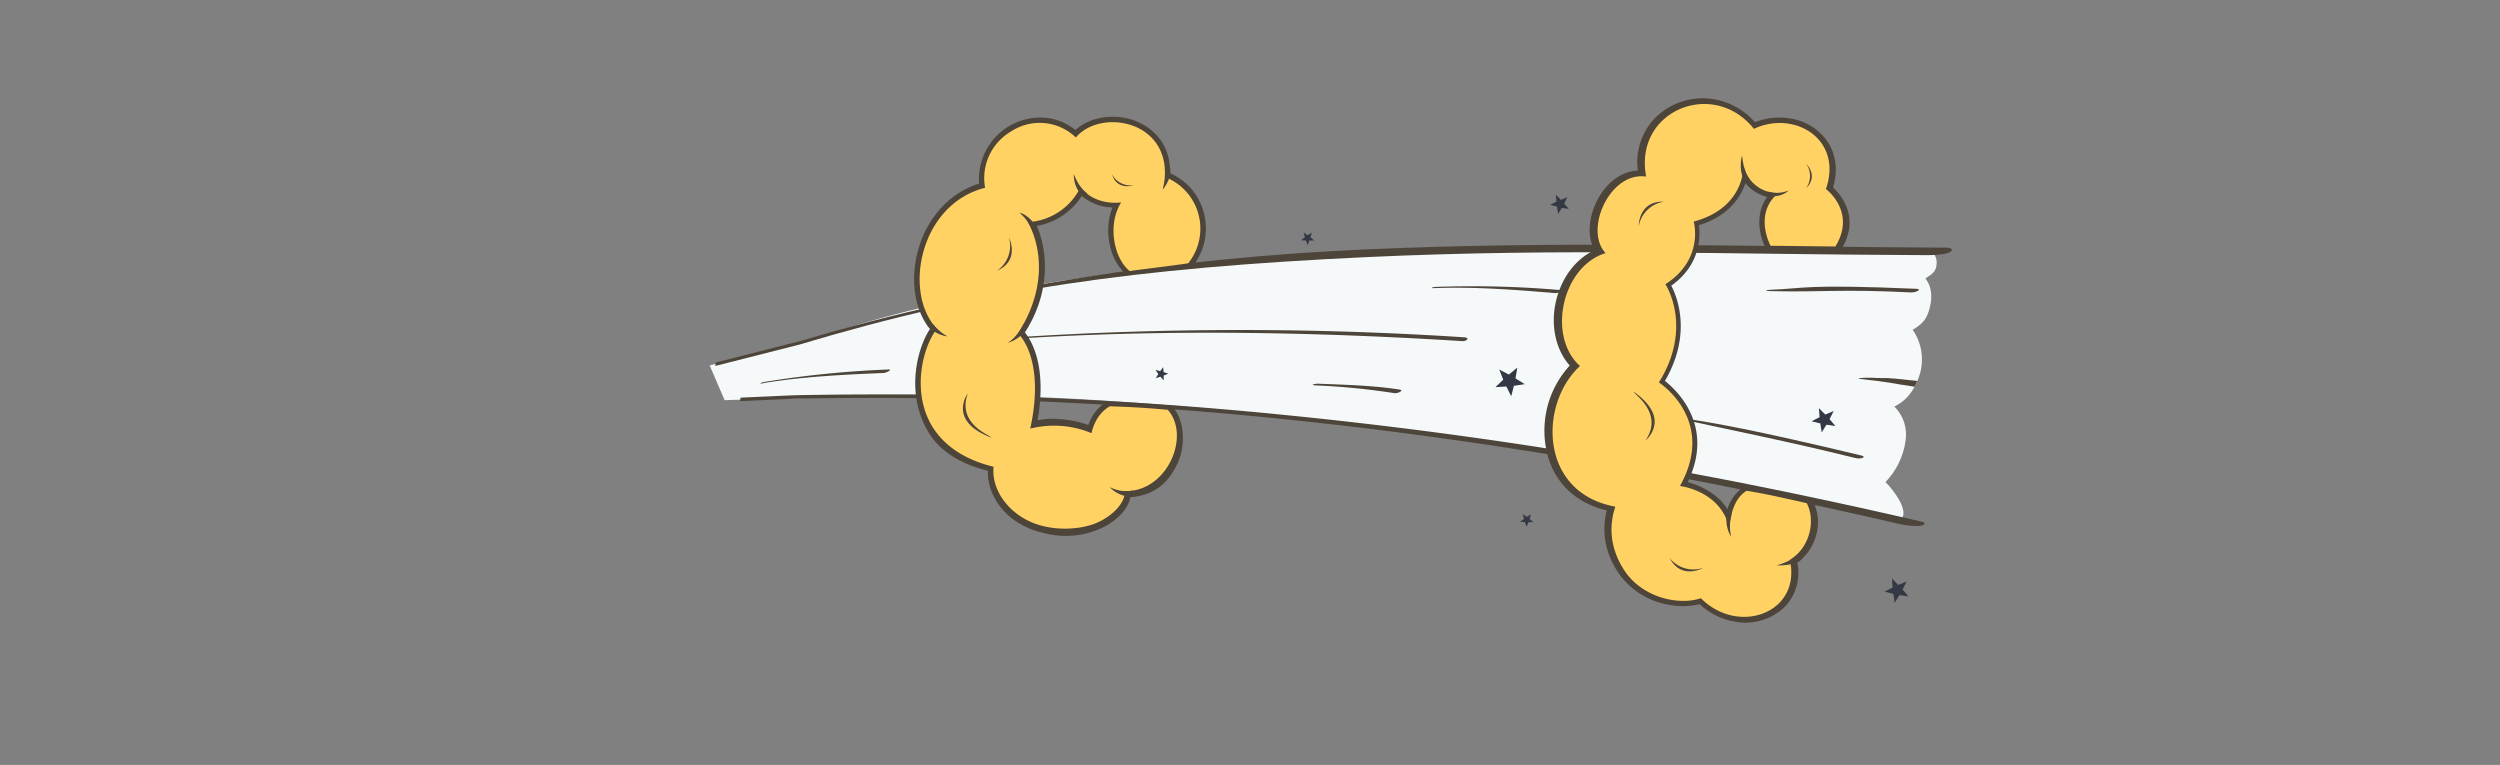 <svg xmlns="http://www.w3.org/2000/svg" xmlns:xlink="http://www.w3.org/1999/xlink" width="719" height="220" viewBox="0 0 719 220"><rect x="0" y="0" width="719" height="220" fill="#808080" stroke="none"/><defs><clipPath id="a"><rect x="1.42" width="717" height="220" style="fill:none"/></clipPath></defs><title>_</title><g style="clip-path:url(#a)"><path d="M204.11,105.1l4.29,10c1.17-.12,21.63-.49,24.38-.66,27.71-1.79,130.36-5.35,313.48,35.25,3.51-2.05-1.75-8.87-4-11.05A21.24,21.24,0,0,0,548.12,126a11.32,11.32,0,0,0-3.31-9.07c2-1,5-2.91,7-8.33a15,15,0,0,0-1.72-13.75c2.78-1.72,4-2.84,4.91-6.38s.3-6.45-1.24-8.34c.67-.73,3-1.38,3.19-4a4.44,4.44,0,0,0-1-3.44c-223.67-9.45-301,17.45-324.53,25.8C230.79,98.73,204.7,104.89,204.11,105.1Z" style="fill:#f5f9fa"/><path d="M552.53,150c-61.42-14.24-120.7-24.54-185.11-30.86a1171.8,1171.8,0,0,0-138.76-5.47c-.52,0-15.15.68-15.66.69l-.18,1c.55,0,15.21-.68,15.76-.69,108.25-2.19,211.53,11.44,316.84,35.84C553.26,152.3,554.83,150.5,552.53,150Z" style="fill:#4d443a"/><path d="M551.13,83.06c-32.43-1.39-31.94-.08-42,.28-1.67.07-1.5.35.18.39,14.63.35,19.83-.64,40.28.37C551.07,84.17,552.93,83.14,551.13,83.06Z" style="fill:#4d443a"/><path d="M535.31,131c-31.57-7.57-41.94-9.27-51.87-10.84-1.66-.26-1.54.06.09.41,14.3,3.14,30.2,6.25,50.08,11.16C535,132.13,537.06,131.46,535.31,131Z" style="fill:#4d443a"/><path d="M559.83,71.22C502.55,71,450.3,69.16,393,71.72,337.93,74.17,283.35,82.24,230.47,98c-.25.08-24.35,6.17-24.6,6.25l-.17,1L230,99.08c53.06-15.94,96.28-22,163.14-25.14,56.93-2.64,104-.75,161-.56C562.67,73.4,562.29,71.23,559.83,71.22Z" style="fill:#4d443a"/><path d="M421,97a991.75,991.75,0,0,0-144,1.12c-1.67.14-1.5.53.16.4,47.61-4,95.77-3.39,143.42-.41C422,98.15,422.76,97.07,421,97Z" style="fill:#4d443a"/><path d="M551.44,109.57c-12.27-1.33-6.34-.6-13.43-.94-1.69-.08-4.67.19-3,.37,9.3,1,7.31,1,15.62,2.22" style="fill:#4d443a"/><path d="M412.68,82.86c11.58-.42,23.1.47,34.64,1.44.7.06,3-.75,1.29-.89a293.19,293.19,0,0,0-35.32-.91c-1.07,0-2.49.43-.61.36Z" style="fill:#4d443a"/><path d="M219.59,110.17c11.44-1.87,23-2.42,34.55-2.9.71,0,2.91-1.12,1.17-1a292.16,292.16,0,0,0-35.16,3.52c-1.06.16-2.41.73-.56.43Z" style="fill:#4d443a"/><path d="M378.52,110.85a206,206,0,0,1,22.58,2.23c.81.12,3-.81,1.27-1.07-7.7-1.16-15.49-1.35-23.28-1.66-1.17,0-2.42.42-.57.5Z" style="fill:#4d443a"/><path d="M521,143.52l-19.69-3.33a11.43,11.43,0,0,0-4.47,6.26c-3.2-5-8.56-7-11.48-7.8,7.77-15.88-2.76-26.12-6.52-29.1,7.69-13.23,3.7-23.76,1.83-27.39,8.4-6,8.38-14,7.94-17.38,8.63-2.71,12-8.08,13.38-12.12a11.81,11.81,0,0,0,6.23,4c-3.79,5.24-2,11.92-.19,15.1l.45.81,20.57-.07.46-.73c5.62-9.05,0-15.69-2.33-17.85,1.72-5.84.31-10.08-1.24-12.66a15.81,15.81,0,0,0-11.06-7.18,19,19,0,0,0-10.15,1.07A20.21,20.21,0,0,0,493,28.56a19.27,19.27,0,0,0-16.88,5.26,18.19,18.19,0,0,0-5.07,15.23c-4.59.19-8.92,3.29-11.64,8.46-2.29,4.38-3.24,10.21-.79,14.43-5.43,2.47-9.61,8-11.16,14.86s0,13.87,4,18.33a27.69,27.69,0,0,0-6.25,26.24c2.37,8,8.35,13.39,16.91,15.44-1.08,4.09-1.5,10.75,3.36,18A22.13,22.13,0,0,0,480.37,174a20.3,20.3,0,0,0,8.45-.24,19.69,19.69,0,0,0,10,5h0a16.29,16.29,0,0,0,14.6-4.36,14.08,14.08,0,0,0,3.48-12.55,14.59,14.59,0,0,0,5.77-9.55A12.62,12.62,0,0,0,521,143.52Z" style="fill:#4d443a"/><path d="M509.21,70.68s-5-9.15,2.2-15.15a10.12,10.12,0,0,1-10-7.94s.68,12.09-14.29,16.14c0,0,3.08,10.87-8.15,18,0,0,8.11,12.2-1.87,28.26,0,0,16.74,10.68,6.06,29.78,0,0,11.9,1.36,14.21,12.27,0,0,.16-8.18,5-10.89,5.67.93,10.1,1.95,17.25,3.56,2.48,4.61,1.24,12.51-4.86,16.33,3.42,15.15-14.73,21.92-25.6,11-6.23,2.17-16.84-.1-22-8-4.86-7.4-4-14.2-2.58-18.32-22-4-22-29.6-10.18-40.45-9.57-8.62-5.11-28.69,7.37-32.48-6.27-6.6,1.18-23.55,11.66-22-3.59-19,19.32-28.31,31-13.74,11.65-5.47,25.67,3,20.71,17.31,0,0,8.86,6.54,2.72,16.53Z" style="fill:#ffd263"/><path d="M502.72,53.44c-3.3-3.78-1.7-8.72-1.7-8.72.37,4.62,2.05,6.65,2.05,6.65Z" style="fill:#4d443a"/><path d="M508.6,55.14a9,9,0,0,0,5.78-.34s-2,2.37-7.19,1.51Z" style="fill:#4d443a"/><path d="M518.28,160.71c-1.95,2.18-7.31,1.9-7.31,1.9,4.32-1.24,5.46-2.78,5.46-2.78Z" style="fill:#4d443a"/><path d="M498,148a12.21,12.21,0,0,0-.08,6.41s-2.94-4-.34-9.7Z" style="fill:#4d443a"/><path d="M469.85,112.65c-.07.65,8.78,6.09,3.42,14C473.27,126.66,481,120.49,469.85,112.65Z" style="fill:#4d443a"/><path d="M519.41,54.12a6,6,0,0,0,.05-7S523.14,50.59,519.41,54.12Z" style="fill:#4d443a"/><path d="M478.59,58a8.72,8.72,0,0,0-7.3,7.08S471.16,57.72,478.59,58Z" style="fill:#4d443a"/><path d="M480.17,160.47a8.72,8.72,0,0,0,9.78,2.79S483.64,167,480.17,160.47Z" style="fill:#4d443a"/><path d="M300.23,153.3A22.7,22.7,0,0,1,294,151c-6.15-3.22-10.07-9.44-9.89-15.59-13.38-3.42-17.44-10.32-19.46-16.28-3.23-9.5-.41-19.67,2.81-24.52-4.46-5.41-5.79-14.19-3.37-22.83,2.61-9.32,9.1-16.32,17.51-19A17.66,17.66,0,0,1,301.8,34a16.45,16.45,0,0,1,7.47,3.38c3.34-3,8.58-4.44,13.82-3.55,6.37,1.09,13.57,5.93,13.45,16a17.08,17.08,0,0,1,10,12.9,17.36,17.36,0,0,1-3.43,13.74c-.44.52-18.88,2.73-19.46,2.23a14.67,14.67,0,0,1-4.21-7.24,19,19,0,0,1,.48-11.81A16.33,16.33,0,0,1,318,59.5a13.5,13.5,0,0,1-6.85-3.19,19.34,19.34,0,0,1-13,8.68c2.12,4.4,5.3,17.17-3.39,30.61,2,2.48,6.38,9.9,3.63,25.3a20.71,20.71,0,0,1,6.3-.37,29.94,29.94,0,0,1,8.33,1.7,12.66,12.66,0,0,1,4.66-6.33c1.06-.71,19.34.78,19.81,1.36,3.42,4.22,3.29,11.36,1.28,15.74-2.48,5.42-6.2,9.38-13.69,10-.44,2.55-2.59,5.82-7.38,8.44A24.56,24.56,0,0,1,300.23,153.3Z" style="fill:#4d443a"/><path d="M341.73,75.72A15.93,15.93,0,0,0,335,50.89c1-16.48-18.69-19.6-25.58-11.35a15,15,0,0,0-18.63-1.74A15.56,15.56,0,0,0,283.31,54c-19.13,4.88-23.56,30.61-13.82,40.56-5.65,6.8-11.39,32.86,16.28,39.69-.64,5.75,3.15,12,9.56,15.31,6.62,3.47,15.36,2.88,20.12.79,4.58-2,8.13-5.67,8.06-9.08,12.3.16,19-16,12.33-23.42-6.74-.59-10.6-.8-16.62-1-4.37,2.36-5.29,7.73-5.29,7.73a28,28,0,0,0-17.63-1.31c4.47-20.51-3.52-27.38-3.52-27.38,11.64-18.23,2.81-32,2.81-32a17.94,17.94,0,0,0,15.18-10.07c4.31,5.58,11.68,4.39,11.68,4.39-4,6.29-2.16,16.05,2.45,19.74C331.16,77.08,336,76.58,341.73,75.72Z" style="fill:#ffd263"/><path d="M335,48.74s.37,1.76-.62,5.78c0,0,2.59-2.8,2.16-6.12Z" style="fill:#4d443a"/><path d="M326.37,142.84a8.88,8.88,0,0,1-7.26-2.78,10.2,10.2,0,0,0,6.72,1Z" style="fill:#4d443a"/><path d="M266.52,93.32a9.22,9.22,0,0,0,6,3.44,14.93,14.93,0,0,1-4.16-3.49Z" style="fill:#4d443a"/><path d="M285.14,125.87c-.09-.65-10-3.7-6.82-12.71C278.32,113.16,272.35,121.08,285.14,125.87Z" style="fill:#4d443a"/><path d="M286.74,77.87a8.7,8.7,0,0,0,3.44-9.56S293.52,74.86,286.74,77.87Z" style="fill:#4d443a"/><path d="M319.81,50.11a6,6,0,0,0,6.27,3.14S321.32,55,319.81,50.11Z" style="fill:#4d443a"/><path d="M312.61,55.56s-2.14-1.27-3.77-5.49a8.59,8.59,0,0,0,3.48,7.19Z" style="fill:#4d443a"/><path d="M297.12,66.7a14.17,14.17,0,0,0-3.93-5.54s3.44.58,5.74,5.85Z" style="fill:#4d443a"/><path d="M294.42,93.17s-1.93,3.91-4.66,5.45a9.72,9.72,0,0,0,5.92-4.81Z" style="fill:#4d443a"/><path d="M378,69.15l-1.1-.89.4-1.36-1.19.76-1.17-.8.36,1.37-1.12.86,1.41.08.48,1.34.51-1.32Z" style="fill:#343844"/><path d="M334.67,109.4V108l1.31-.54-1.34-.45-.11-1.41-.84,1.14-1.38-.34.82,1.16-.74,1.2,1.35-.42Z" style="fill:#343844"/><path d="M441,150.15l-1.1-.89.4-1.36-1.19.76-1.17-.8.36,1.37-1.12.86,1.41.08.48,1.34.51-1.32Z" style="fill:#343844"/><path d="M448.1,61.53l1.09-1.75,2,.33-1.33-1.57.93-1.84-1.9.78L447.47,56l.15,2-1.83.93,2,.49Z" style="fill:#343844"/><path d="M430.09,111.35l3.13-.2,1.4,2.81.78-3,3.11-.47-2.65-1.67.52-3.1-2.42,2-2.79-1.45,1.16,2.92Z" style="fill:#343844"/><path d="M544.92,173.35l1.37-2.21,2.57.4-1.68-2,1.18-2.32-2.41,1-1.83-1.84.19,2.6L542,170.16l2.52.62Z" style="fill:#343844"/><path d="M523.92,124.35l1.37-2.21,2.57.4-1.68-2,1.18-2.32-2.41,1-1.83-1.84.19,2.6L521,121.16l2.52.62Z" style="fill:#343844"/></g></svg>